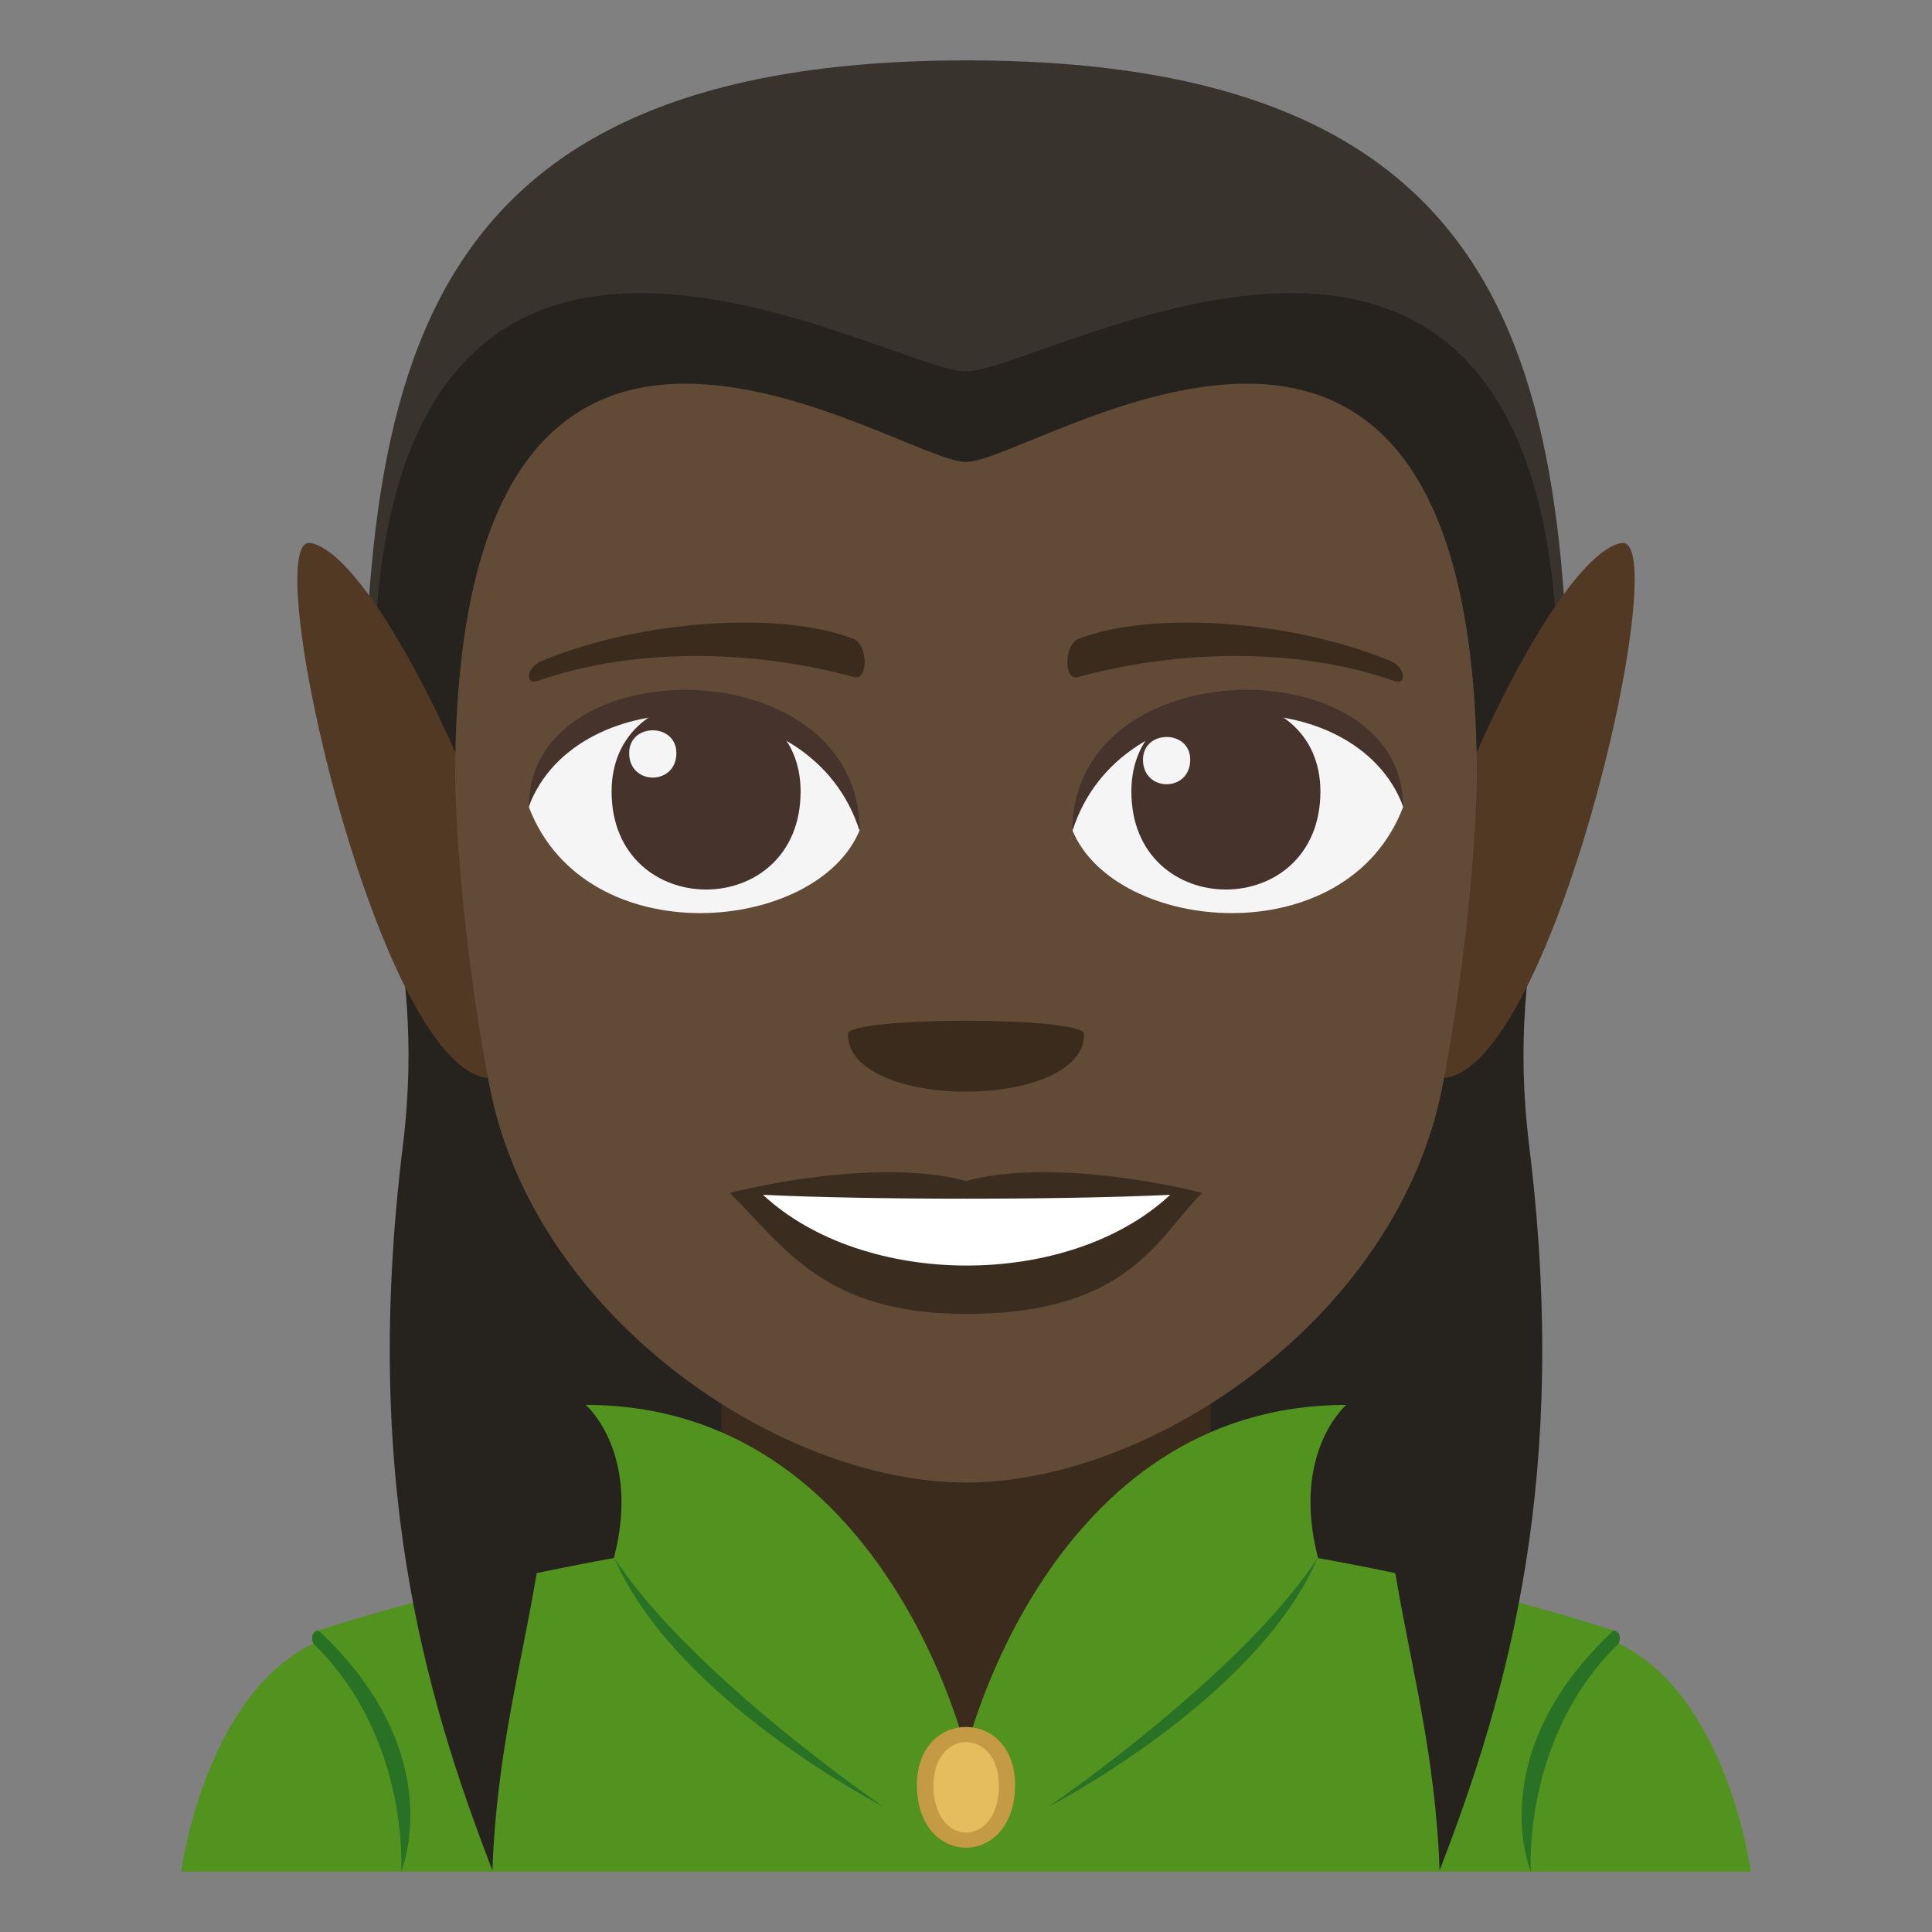 <?xml version="1.0" encoding="utf-8"?>
<!-- Generator: Adobe Illustrator 15.0.0, SVG Export Plug-In . SVG Version: 6.00 Build 0)  -->
<!DOCTYPE svg PUBLIC "-//W3C//DTD SVG 1.1//EN" "http://www.w3.org/Graphics/SVG/1.1/DTD/svg11.dtd">
<svg version="1.1" id="Layer_1" xmlns="http://www.w3.org/2000/svg" xmlns:xlink="http://www.w3.org/1999/xlink" x="0px" y="0px"
	 width="64px" height="64px" viewBox="0 0 64 64" enable-background="new 0 0 64 64" xml:space="preserve">
<rect x="0" y="0" width="64" height="64" fill="#808080" stroke="none"/>
<rect x="15.331" y="31.799" fill="#26221E" width="33.338" height="22.83"/>
<polygon fill="#3B2B1C" points="23.894,51.91 32,57.99 40.109,51.91 40.109,45.432 23.894,45.432 "/>
<path fill="#529320" d="M53.451,54.367c-0.082-0.035-0.099-0.283,0-0.357c-3.381-1.086-6.748-1.848-9.789-2.398
	c-0.907-3.498,0.935-5.072,0.935-5.072C34.714,46.539,32,57.99,32,57.99s-2.714-11.451-12.598-11.451c0,0,1.842,1.574,0.935,5.072
	c-3.042,0.551-6.407,1.313-9.788,2.398c0.098,0.074,0.082,0.322,0,0.357C6.791,56.004,6,62,6,62h52
	C58,62,57.209,56.004,53.451,54.367z"/>
<path fill="#297124" d="M53.451,54.01C49.053,58.117,50.712,62,50.712,62s-0.305-4.432,2.908-7.555
	C53.725,54.213,53.613,54.021,53.451,54.01z"/>
<path fill="#297124" d="M34.748,59.842c0,0,6.353-4.344,8.905-8.238C41.618,56.318,34.748,59.842,34.748,59.842z"/>
<path fill="#297124" d="M10.549,54.01c4.398,4.107,2.739,7.99,2.739,7.99s0.304-4.432-2.909-7.555
	C10.275,54.213,10.386,54.021,10.549,54.01z"/>
<path fill="#297124" d="M29.251,59.842c0,0-6.353-4.344-8.904-8.238C22.381,56.318,29.251,59.842,29.251,59.842z"/>
<path fill="#C49A45" d="M33.625,59.131c0,2.768-3.25,2.768-3.25,0C30.375,56.566,33.625,56.566,33.625,59.131z"/>
<path fill="#E5BC5E" d="M33.089,59.15c0,2.076-2.167,2.076-2.167,0C30.922,57.227,33.089,57.227,33.089,59.15z"/>
<path fill="#38332D" d="M32.018,2c-20,0-20,12.358-20,26.844h40C52.018,14.358,52.018,2,32.018,2z"/>
<polygon fill="#38332D" points="48.785,28.844 48.785,34.619 49.287,32.492 50.092,23.781 "/>
<polygon fill="#38332D" points="15.248,28.844 15.248,34.619 14.744,32.492 13.943,23.781 "/>
<path fill="#26221E" d="M48.682,19.707c0,0-0.594,16.586-2,21.832c-2.31,8.621,0.736,12.701,1.006,20.42
	c2.309-5.971,4.309-13.092,2.969-23.994c-0.865-7.031,1.568-9.651,0.648-18.258C51.23,19.006,48.682,19.707,48.682,19.707z"/>
<path fill="#26221E" d="M15.318,19.707c0,0,0.594,16.586,2,21.832c2.31,8.621-0.736,12.701-1.006,20.42
	c-2.309-5.971-4.309-13.092-2.968-23.994c0.864-7.031-1.568-9.651-0.649-18.258C12.77,19.006,15.318,19.707,15.318,19.707z"/>
<path fill="#26221E" d="M51.616,22.777c0-20.881-16.974-10.474-19.615-10.474c-2.638,0-19.616-10.407-19.616,10.474H51.616z"/>
<path fill="#523924" d="M10.284,17.988c-1.945-0.33,3.035,20.932,6.921,17.314C19.339,33.314,13.037,18.459,10.284,17.988z"/>
<path fill="#523924" d="M53.715,17.988c-2.752,0.471-9.055,15.326-6.92,17.314C50.681,38.918,55.66,17.658,53.715,17.988z"/>
<path fill="#614A36" d="M48.924,25.777c0-20.882-14.645-10.474-16.923-10.474c-2.275,0-16.924-10.408-16.924,10.474
	c0,0,0.037,4.396,1.133,10.17c1.45,7.641,9.584,13.164,15.79,13.164c6.207,0,14.342-5.523,15.791-13.164
	C48.887,30.172,48.924,25.777,48.924,25.777z"/>
<path fill="#3B2C20" d="M32,39.121c-3.152-0.836-7.826,0.396-7.826,0.396c1.78,1.744,3.085,4.008,7.826,4.008
	c5.434,0,6.355-2.57,7.826-4.008C39.826,39.518,35.148,38.281,32,39.121z"/>
<path fill="#FFFFFF" d="M25.275,39.58c3.349,3.113,10.121,3.135,13.491,0C35.192,39.75,28.873,39.752,25.275,39.58z"/>
<path fill="#F5F5F5" d="M46.477,26.742c-1.883,4.909-9.551,4.188-10.955,0.756C36.589,21.98,45.441,21.508,46.477,26.742z"/>
<path fill="#45332C" d="M37.478,26.219c0,4.33,6.262,4.33,6.262,0C43.739,22.199,37.478,22.199,37.478,26.219z"/>
<path fill="#45332C" d="M46.477,26.707c0-5.271-10.955-5.271-10.955,0.833C37.087,22.532,44.913,22.532,46.477,26.707z"/>
<path fill="#F5F5F5" d="M17.522,26.742c1.885,4.909,9.552,4.188,10.957,0.756C27.411,21.98,18.56,21.508,17.522,26.742z"/>
<path fill="#45332C" d="M26.521,26.219c0,4.33-6.261,4.33-6.261,0C20.261,22.2,26.521,22.2,26.521,26.219z"/>
<path fill="#45332C" d="M17.522,26.707c0-5.27,10.957-5.27,10.957,0.832C26.914,22.532,19.087,22.532,17.522,26.707z"/>
<path fill="#F5F5F5" d="M37.863,25.166c0,1.084,1.565,1.084,1.565,0C39.429,24.162,37.863,24.162,37.863,25.166z"/>
<path fill="#F5F5F5" d="M22.406,24.947c0,1.082-1.564,1.082-1.564,0C20.842,23.941,22.406,23.941,22.406,24.947z"/>
<path fill="#3B2B1C" d="M46.061,21.895c-3.363-1.385-7.966-1.656-10.329-0.732c-0.499,0.195-0.484,1.39-0.043,1.27
	c3.389-0.923,7.289-0.994,10.497,0.123C46.617,22.705,46.564,22.103,46.061,21.895z"/>
<path fill="#3B2B1C" d="M17.94,21.895c3.362-1.385,7.964-1.656,10.329-0.732c0.499,0.195,0.483,1.39,0.042,1.27
	c-3.389-0.923-7.289-0.994-10.497,0.123C17.382,22.705,17.434,22.103,17.94,21.895z"/>
<path fill="#3B2B1C" d="M35.913,34.252c0,2.547-7.826,2.547-7.826,0C28.087,33.668,35.913,33.668,35.913,34.252z"/>
</svg>
